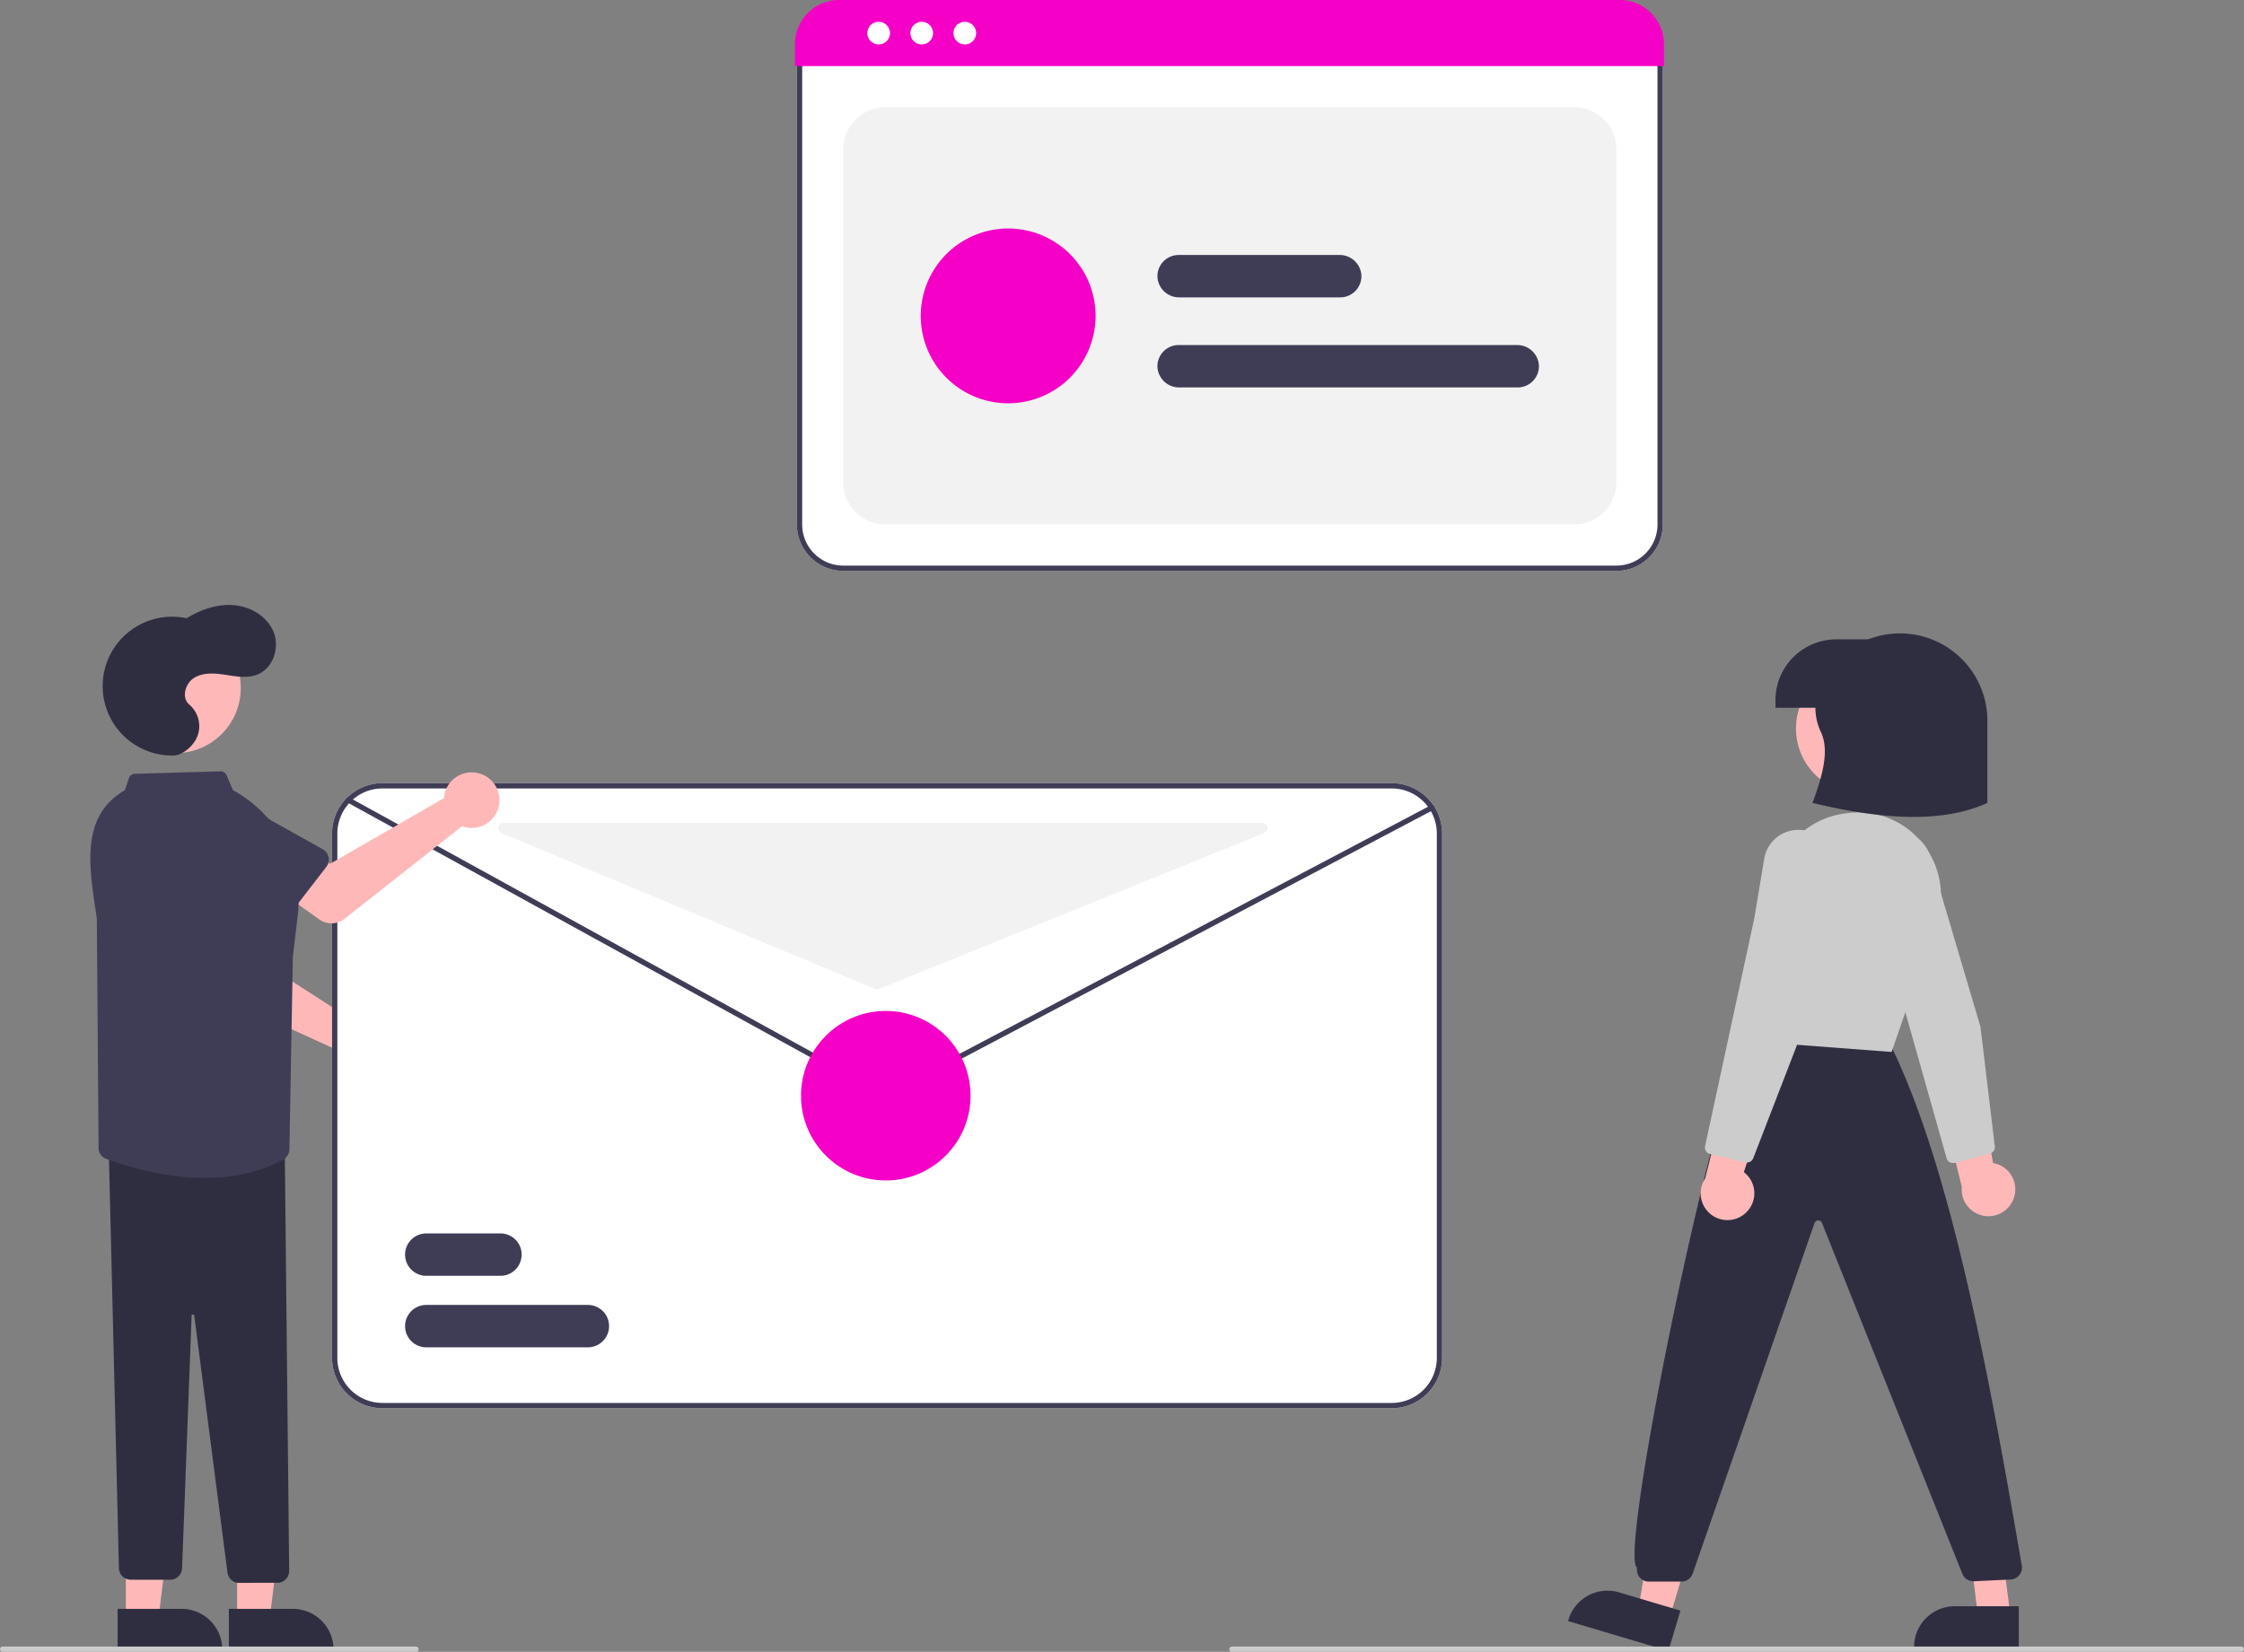 <svg xmlns="http://www.w3.org/2000/svg" width="847" height="623.673" data-name="Layer 1">
  <rect width="100%" height="100%" fill="#808080" stroke="none"/>
  <path fill="#fff" d="M610.122 215.548H318.283a17.52 17.52 0 0 1-17.5-17.5V25.894a13.103 13.103 0 0 1 13.088-13.089h300.453a13.312 13.312 0 0 1 13.298 13.298v171.945a17.52 17.52 0 0 1-17.5 17.5Z"/>
  <path fill="#3f3d56" d="M610.122 215.548H318.283a17.52 17.52 0 0 1-17.5-17.5V25.894a13.103 13.103 0 0 1 13.088-13.089h300.453a13.312 13.312 0 0 1 13.298 13.298v171.945a17.52 17.52 0 0 1-17.5 17.5ZM313.872 14.805a11.1 11.1 0 0 0-11.089 11.089v172.154a15.518 15.518 0 0 0 15.5 15.5h291.839a15.518 15.518 0 0 0 15.5-15.5V26.103a11.31 11.31 0 0 0-11.298-11.298Z"/>
  <path fill="#f2f2f2" d="M334.283 198.048h259.839a16 16 0 0 0 16-16V56.5a16 16 0 0 0-16-16H334.283a16 16 0 0 0-16 16v125.548a16 16 0 0 0 16 16Z"/>
  <path fill="#f500c6" d="M628.06 24.95h-328v-8.4A16.666 16.666 0 0 1 316.8 0h294.517a16.666 16.666 0 0 1 16.742 16.55Z"/>
  <circle cx="331.647" cy="12.5" r="4.283" fill="#fff"/>
  <circle cx="347.906" cy="12.5" r="4.283" fill="#fff"/>
  <circle cx="364.165" cy="12.5" r="4.283" fill="#fff"/>
  <path fill="#f500c6" d="M380.533 152.274a33 33 0 1 1 33-33 33.037 33.037 0 0 1-33 33Z"/>
  <path fill="#3f3d56" d="M572.872 146.274H445.154a8.19 8.19 0 0 1-8.264-7.452 8.009 8.009 0 0 1 7.982-8.548h127.683a8.212 8.212 0 0 1 8.3 7.486 8.009 8.009 0 0 1-7.983 8.514ZM505.872 112.274h-60.718a8.19 8.19 0 0 1-8.264-7.452 8.009 8.009 0 0 1 7.982-8.548h60.683a8.212 8.212 0 0 1 8.3 7.486 8.009 8.009 0 0 1-7.983 8.514Z"/>
  <path fill="#ffb8b8" d="M760.096 452.401a10.056 10.056 0 0 0-7.83-13.283l-6.03-35.222-13.556 12.692 7.804 31.502a10.11 10.11 0 0 0 19.612 4.311Z"/>
  <path fill="#ccc" d="m751.09 435.55-13.309 3.492a2.51 2.51 0 0 1-3.04-1.738l-23.915-84.73-7.225-21.616a13.019 13.019 0 0 1 13.907-17.052 13.01 13.01 0 0 1 10.925 9.23l19.11 64.593 5.394 45.106a2.51 2.51 0 0 1-1.315 2.507 2.462 2.462 0 0 1-.533.207Z"/>
  <circle cx="702.453" cy="275.052" r="24.561" fill="#ffb8b8"/>
  <path fill="#ffb8b8" d="m630.137 611.049-11.751-3.496 7.894-46.988 17.343 5.16-13.486 45.324z"/>
  <path fill="#2f2e41" d="m629.745 623.331-37.89-11.273.143-.48a15.386 15.386 0 0 1 19.135-10.36l.001.001 23.141 6.886Z"/>
  <path fill="#ffb8b8" d="M758.875 610.447h-12.26l-5.832-47.288 12.094.001 5.998 47.287z"/>
  <path fill="#2f2e41" d="m762.002 622.331-39.53-.001v-.5a15.386 15.386 0 0 1 15.386-15.386h24.144ZM634.657 597.147h-12.31a4.5 4.5 0 0 1-4.425-5.314c-7.85-3.492 34.416-206.185 44.402-202.256l.329-.473 50.287 4.103c22.524 45.08 36.782 119.673 50.123 197.544a4.5 4.5 0 0 1-4.144 5.602l-13.83.67a4.479 4.479 0 0 1-4.397-2.822l-52.989-132.468a1.433 1.433 0 0 0-1.427-.943 1.47 1.47 0 0 0-1.382 1.007l-45.986 132.327a4.504 4.504 0 0 1-4.25 3.023Z"/>
  <path fill="#ccc" d="m713.993 397.174-.384-.028-53.54-4.041 9.39-59.73a31.273 31.273 0 0 1 26.722-26.215q.617-.086 1.243-.169a30.9 30.9 0 0 1 28.086 11.24 31.29 31.29 0 0 1 5.354 30.17Z"/>
  <path fill="#2f2e41" d="M750.146 303.147c-16.888 7.725-39.803 6.343-66 0 3.625-9.93 6.45-19.52 3.246-26.56a21.443 21.443 0 0 1-.703-17.164 33.01 33.01 0 0 1 30.457-20.276 33 33 0 0 1 33 33Z"/>
  <path fill="#2f2e41" d="M693.146 241.392h21v25.825h-44v-2.825a23 23 0 0 1 23-23Z"/>
  <path fill="#ffb8b8" d="M658.91 457.957a10.056 10.056 0 0 0-.692-15.404l11.18-33.941-17.923 4.86-7.869 31.486a10.11 10.11 0 0 0 15.305 12.999Z"/>
  <path fill="#ccc" d="m658.851 438.849-13.392-3.151a2.51 2.51 0 0 1-1.872-2.96l18.582-86.058 3.746-22.48a13.019 13.019 0 0 1 20.277-8.547 13.01 13.01 0 0 1 5.325 13.273l-13.389 66.017-16.372 42.374a2.51 2.51 0 0 1-2.336 1.598 2.462 2.462 0 0 1-.569-.066ZM846 623.673H465a1 1 0 0 1 0-2h381a1 1 0 0 1 0 2Z"/>
  <path fill="#ffb8b8" d="M135.034 384.944a10.525 10.525 0 0 0-1.568.536l-41.674-26.884.575-12.034-18.049-3.241-3.088 21.205a8 8 0 0 0 4.594 8.43l51.327 23.43a10.497 10.497 0 1 0 7.883-11.442Z"/>
  <path fill="#3f3d56" d="m90.091 357.855-22.35-4.126a4.5 4.5 0 0 1-3.44-5.881l7.334-21.439a12.497 12.497 0 0 1 24.566 4.61l-.796 22.571a4.5 4.5 0 0 1-5.314 4.265Z"/>
  <path fill="#fff" d="M525.33 295.693h-381a18.89 18.89 0 0 0-9.36 2.47 18.527 18.527 0 0 0-1.97 1.29 18.964 18.964 0 0 0-7.67 15.24v198a19.017 19.017 0 0 0 19 19h381a19.017 19.017 0 0 0 19-19v-198a19.017 19.017 0 0 0-19-19Z"/>
  <path fill="#3f3d56" d="M525.33 295.693h-381a18.89 18.89 0 0 0-9.36 2.47 18.527 18.527 0 0 0-1.97 1.29 18.964 18.964 0 0 0-7.67 15.24v198a19.017 19.017 0 0 0 19 19h381a19.017 19.017 0 0 0 19-19v-198a19.017 19.017 0 0 0-19-19Zm17 217a17.024 17.024 0 0 1-17 17h-381a17.024 17.024 0 0 1-17-17v-198a17.095 17.095 0 0 1 11.78-16.18c.14-.04.27-.09.41-.13a16.996 16.996 0 0 1 4.81-.69h381a17.024 17.024 0 0 1 17 17Z"/>
  <path fill="#3f3d56" d="M334.414 413.609a8.987 8.987 0 0 1-4.339-1.119L131.032 302.938a1 1 0 0 1 .965-1.752L331.04 410.738a6.982 6.982 0 0 0 6.641.059l202.32-106.73a1 1 0 1 1 .933 1.77l-202.32 106.729a8.992 8.992 0 0 1-4.2 1.043ZM188.897 481.693h-28a8 8 0 0 1 0-16h28a8 8 0 0 1 0 16ZM221.897 508.693h-61a8 8 0 0 1 0-16h61a8 8 0 0 1 0 16Z"/>
  <circle cx="334.334" cy="413.693" r="32" fill="#f500c6"/>
  <path fill="#f2f2f2" d="M189.277 314.519 330.3 373.357a2 2 0 0 0 1.52.008l145.392-58.838a2 2 0 0 0-.75-3.854H190.047a2 2 0 0 0-.77 3.846Z"/>
  <path fill="#ffb8b8" d="M167.809 299.706a10.527 10.527 0 0 0-.24 1.64l-42.957 24.782-10.442-6.011-11.13 14.572 17.45 12.438a8 8 0 0 0 9.598-.234l44.296-34.946a10.497 10.497 0 1 0-6.575-12.241Z"/>
  <path fill="#3f3d56" d="m123.176 327.302-13.884 17.994a4.5 4.5 0 0 1-6.804.372l-15.717-16.32a12.497 12.497 0 0 1 15.326-19.745l19.713 11.023a4.5 4.5 0 0 1 1.366 6.676Z"/>
  <circle cx="66.321" cy="259.777" r="24.561" fill="#ffb8b8"/>
  <path fill="#ffb8b8" d="M89.505 611.447h12.26l5.832-47.288-18.094.001.002 47.287z"/>
  <path fill="#2f2e41" d="m86.378 607.445 24.144-.001a15.386 15.386 0 0 1 15.387 15.386v.5l-39.53.001Z"/>
  <path fill="#ffb8b8" d="M47.505 611.447h12.26l5.832-47.288-18.094.001.002 47.287z"/>
  <path fill="#2f2e41" d="m44.378 607.445 24.144-.001A15.386 15.386 0 0 1 83.91 622.83v.5l-39.53.001ZM85.827 593.5 73.32 496.748a.492.492 0 0 0-.506-.467.475.475 0 0 0-.492.481l-3.594 95.35a4.486 4.486 0 0 1-4.497 4.331h-14.85a4.474 4.474 0 0 1-4.498-4.392l-3.855-158.865 66.456.664 1.659 159.376a4.503 4.503 0 0 1-1.579 3.32 4.438 4.438 0 0 1-3.459 1.04l-14.4.04a4.504 4.504 0 0 1-3.88-4.124Z"/>
  <path fill="#3f3d56" d="M40.044 437.53a4.497 4.497 0 0 1-2.84-3.53l-.663-87.31c-2.937-19.44-6.41-38.488 10.586-48.338l1.497-4.493a2.51 2.51 0 0 1 2.3-1.709l32.243-.92a2.479 2.479 0 0 1 2.37 1.513l2.398 5.596.851.486a47.412 47.412 0 0 1 23.599 46.81l-1.844 15.564-1.31 72.738a4.539 4.539 0 0 1-2.361 3.887c-9.367 5.129-19.744 6.883-29.563 6.883-16.498 0-31.414-4.955-37.263-7.177Z"/>
  <path fill="#2f2e41" d="M65.521 285.248a26.205 26.205 0 1 1 4.91-51.826c5.401-3.28 11.681-5.486 17.975-4.925s12.518 4.298 14.872 10.162-.175 13.595-6.027 15.978c-3.752 1.528-7.989.787-11.993.17s-8.371-1.018-11.856 1.048-5.051 7.606-1.93 10.189a10.738 10.738 0 0 1 3.084 11.82c-1.569 4.056-5.85 7.315-9.035 7.384Z"/>
  <path fill="#ccc" d="M157 623.673H1a1 1 0 0 1 0-2h156a1 1 0 0 1 0 2Z"/>
</svg>